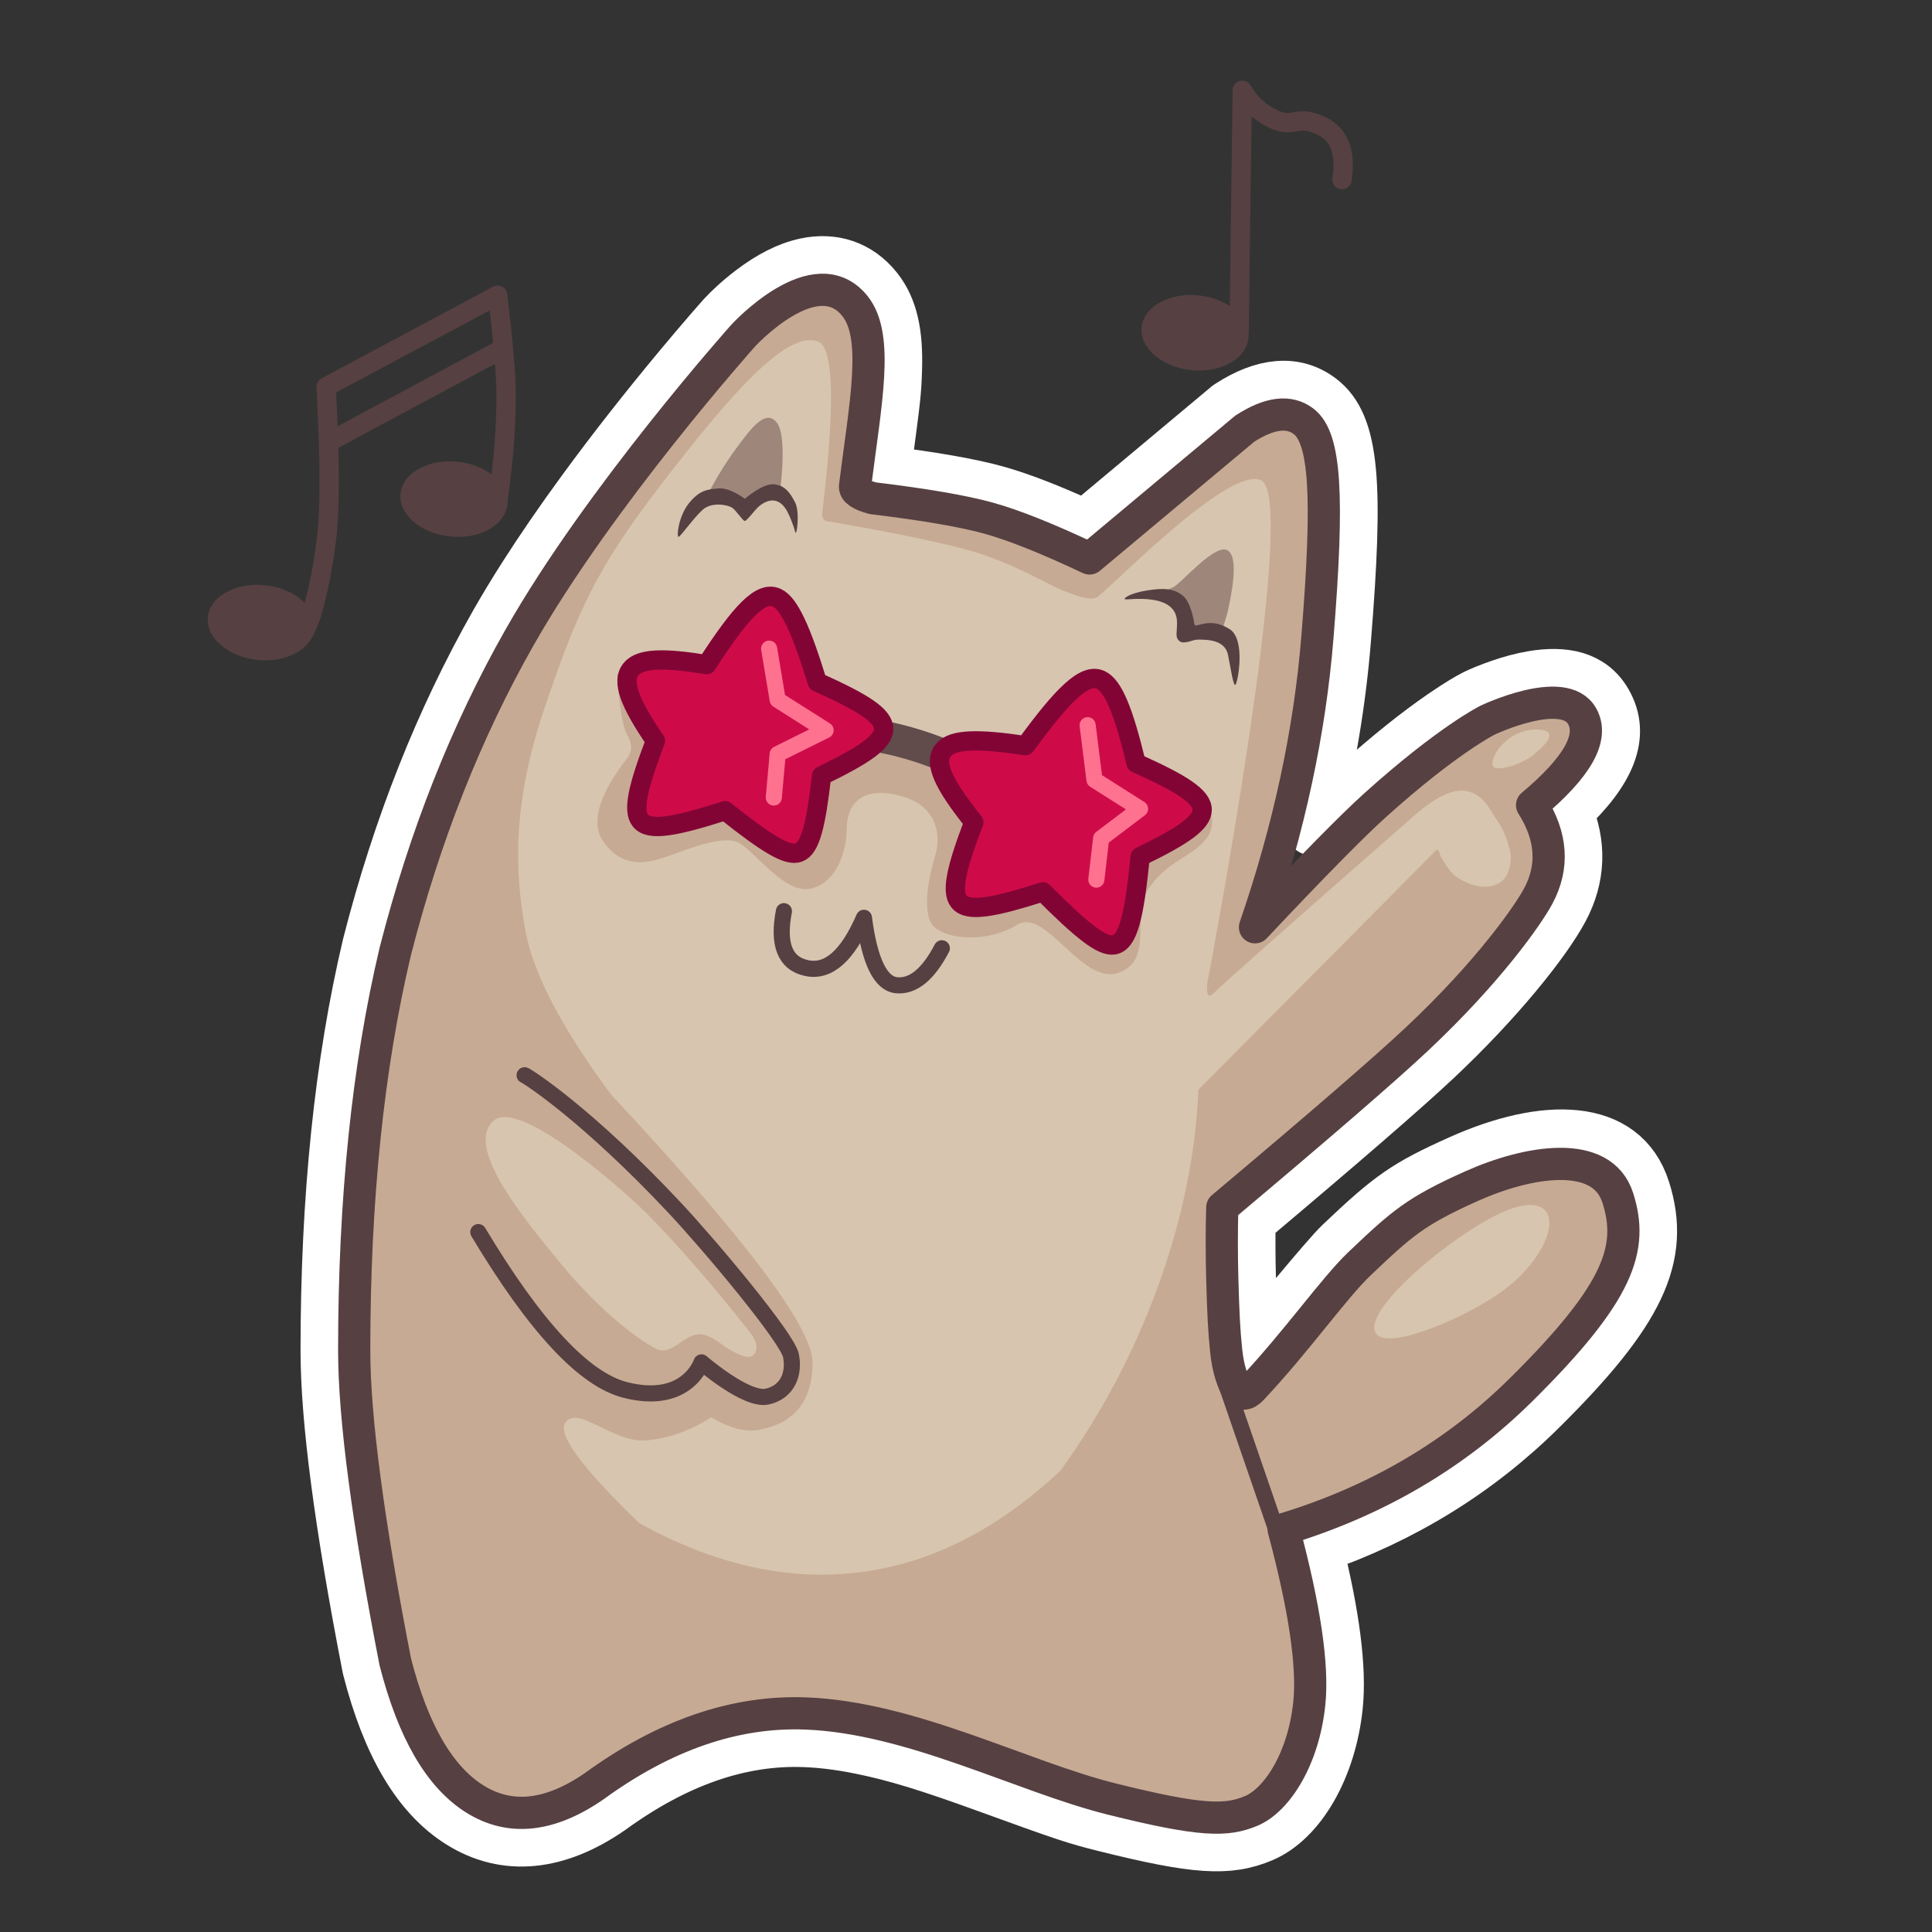 <svg xmlns="http://www.w3.org/2000/svg" xmlns:xlink="http://www.w3.org/1999/xlink" width="180" height="180" viewBox="0 0 180 180"><rect x="0" y="0" width="180" height="180" fill="#333333" stroke="none"/><defs><path id="happy_cat-a" d="M81.315,46.419 C86.18,47.009 89.783,47.629 92.124,48.28 C94.466,48.931 97.595,50.181 101.511,52.03 L115.973,39.937 C118.279,38.45 120.107,38.224 121.457,39.259 C123.481,40.811 123.812,46.139 122.741,59.372 C122.027,68.194 120.088,77.201 116.925,86.392 C122.274,80.711 126.007,76.917 128.125,75.011 C134.878,68.931 138.591,67.097 138.591,67.097 C138.591,67.097 145.669,63.719 147.389,66.7 C148.537,68.686 146.987,71.457 142.741,75.011 C144.589,77.93 144.778,80.759 143.307,83.498 C142.39,85.205 138.759,90.471 132.004,96.814 C129.021,99.615 122.978,104.843 113.876,112.497 C113.816,114.656 113.816,116.854 113.876,119.09 C113.967,122.444 114.045,123.917 114.235,125.807 C114.425,127.697 114.923,128.9 115.277,129.444 C115.631,129.989 116.123,129.951 116.6,129.444 C120.844,124.934 124.293,119.99 126.662,117.739 C130.615,113.984 131.857,112.859 137.103,110.51 C142.348,108.16 149.261,106.965 150.731,111.615 C152.202,116.265 150.933,120.349 141.754,129.444 C135.634,135.508 128.246,139.85 119.59,142.471 C121.55,149.78 122.348,155.189 121.985,158.696 C121.44,163.957 118.921,167.721 116.6,168.707 C114.279,169.692 111.939,169.692 103.579,167.611 C95.219,165.529 84.908,160.004 75.044,159.639 C68.468,159.396 61.91,161.653 55.37,166.41 C51.24,169.264 47.532,169.664 44.244,167.611 C40.956,165.557 38.484,161.297 36.826,154.829 C34.275,141.715 33,132.041 33,125.807 C33,111.798 34.275,99.41 36.826,88.644 C39.578,77.891 43.44,68.134 48.414,59.372 C55.875,46.231 69.241,31.267 69.241,31.267 C69.241,31.267 75.978,23.902 79.662,28.525 C81.924,31.363 80.632,37.56 79.662,45.291 C79.606,45.732 80.157,46.108 81.315,46.419 Z"/></defs><g fill="none" fill-rule="evenodd"><rect width="180" height="180" y="1"/><g stroke-linecap="round" stroke-linejoin="round"><use fill="#C7AA93" xlink:href="#happy_cat-a"/><path stroke="#FFF" stroke-width="5" d="M82.346,44.027 C86.959,44.604 90.429,45.214 92.794,45.871 C94.988,46.481 97.757,47.554 101.126,49.094 L114.488,37.92 L114.618,37.836 C117.716,35.839 120.634,35.478 122.978,37.275 C126.055,39.634 126.403,45.117 125.233,59.574 C124.763,65.38 123.776,71.258 122.274,77.208 C124.026,75.436 125.417,74.085 126.452,73.153 C129.487,70.421 132.168,68.299 134.474,66.714 C135.901,65.733 136.911,65.138 137.514,64.84 C138.02,64.599 138.826,64.259 139.816,63.919 C140.814,63.576 141.8,63.309 142.755,63.145 C145.741,62.633 148.215,63.13 149.554,65.45 C151.334,68.532 149.843,71.865 145.87,75.583 C147.191,78.636 147.091,81.736 145.509,84.681 C143.849,87.773 139.431,93.27 133.715,98.636 C130.785,101.388 125.005,106.395 116.35,113.683 C116.318,115.437 116.327,117.217 116.375,119.023 C116.464,122.329 116.54,123.742 116.722,125.556 C116.723,125.561 116.723,125.566 116.724,125.571 C118.253,123.762 123.656,117.146 124.94,115.927 C129.585,111.513 130.991,110.508 136.081,108.228 C143.862,104.742 151.17,104.71 153.115,110.861 C155.069,117.04 152.691,122.127 143.513,131.22 C137.647,137.032 130.667,141.337 122.599,144.123 C124.197,150.562 124.832,155.474 124.471,158.954 C123.881,164.655 121.092,169.515 117.577,171.008 C114.429,172.345 111.369,172.126 102.975,170.037 C100.157,169.335 99.236,169.018 91.904,166.358 C86.65,164.452 83.45,163.447 80.104,162.778 C78.283,162.413 76.574,162.198 74.951,162.138 C68.969,161.916 62.95,163.988 56.791,168.466 C51.899,171.847 47.132,172.362 42.92,169.731 C38.989,167.277 36.206,162.481 34.405,155.449 L34.372,155.306 C31.793,142.047 30.5,132.238 30.5,125.807 C30.5,111.614 31.795,99.035 34.404,88.024 C37.209,77.061 41.154,67.097 46.24,58.138 C47.05,56.711 47.945,55.232 48.92,53.705 C50.542,51.164 52.369,48.514 54.364,45.785 C57.211,41.891 60.256,38.028 63.301,34.367 C64.367,33.085 65.357,31.92 66.246,30.893 C66.559,30.532 66.836,30.214 67.076,29.942 C67.221,29.776 67.323,29.662 67.397,29.58 C67.979,28.943 68.924,28.044 70.122,27.139 C71.761,25.9 73.418,25.018 75.109,24.663 C77.602,24.141 79.939,24.861 81.617,26.967 C83.045,28.759 83.513,31.151 83.404,34.453 C83.333,36.613 83.304,36.856 82.386,43.727 C82.372,43.829 82.359,43.929 82.346,44.027 Z"/><use stroke="#564042" stroke-width="3" xlink:href="#happy_cat-a"/></g><path fill="#D7C5AF" d="M77.392 48.612C83.303 49.635 87.62 50.529 90.344 51.293 94.429 52.44 97.706 54.531 99.153 55.069 100.6 55.607 101.425 55.925 102.143 55.68 102.861 55.435 114.47 43.237 117.521 44.761 121.093 46.547 112.5 91.484 112.5 91.484 112.5 91.484 112.212 93.446 113.095 92.514 113.684 91.892 119.959 86.337 131.92 75.849 133.74 74.295 135.223 73.569 136.368 73.671 138.085 73.823 138.699 75.257 139.545 76.526 140.11 77.372 140.514 78.388 140.758 79.572 140.794 81.057 140.349 82.002 139.422 82.407 138.031 83.013 136.368 82.158 135.708 81.712 135.268 81.414 134.764 80.751 134.196 79.724 134.074 79.206 133.918 79.056 133.726 79.276 133.535 79.496 126.177 86.911 111.654 101.521 111.403 107.495 110.156 113.578 107.913 119.772 105.67 125.965 102.633 131.712 98.802 137.012 92.967 142.498 86.729 145.656 80.087 146.487 73.446 147.318 66.609 145.795 59.578 141.918 54.19 136.733 51.893 133.6 52.687 132.519 53.878 130.896 57.139 134.464 60.224 134.197 62.28 134.018 64.296 133.301 66.272 132.045 67.926 133.045 69.385 133.436 70.649 133.218 72.546 132.891 75.703 131.819 75.703 126.946 75.703 123.697 69.442 115.371 56.92 101.968 52.356 95.796 49.706 90.741 48.971 86.804 47.87 80.898 47.799 74.548 50.788 65.804 53.777 57.06 55.468 53.081 61.697 45.005 67.925 36.929 73.275 30.705 76.217 31.815 78.689 32.748 76.601 47.274 76.601 47.943 76.601 48.389 76.865 48.612 77.392 48.612zM139.124 71.424C139.423 71.883 141.644 71.289 142.775 70.397 143.907 69.505 144.615 68.701 144.256 68.266 143.896 67.83 142.066 67.798 140.744 68.701 139.423 69.605 138.825 70.966 139.124 71.424zM143.869 112.689C142.492 111.508 139.269 112.837 134.902 116.06 130.535 119.283 126.939 123.182 128.347 124.401 129.755 125.619 136.565 122.8 140.085 120.203 143.605 117.605 145.246 113.87 143.869 112.689z"/><path fill="#D7C5AF" d="M45.96,104.439 C43.373,106.835 48.407,113.065 52.197,117.665 C55.986,122.265 59.505,124.84 61.134,125.667 C62.763,126.493 63.948,123.681 65.87,124.444 C66.92,124.861 67.443,125.492 68.22,125.883 C68.996,126.275 69.918,126.749 70.337,126.067 C70.757,125.384 70.173,124.51 69.817,124.059 C63.318,115.822 59.491,112.319 59.491,112.319 C59.491,112.319 48.547,102.043 45.96,104.439 Z"/><path fill="#C7AA93" d="M57.514,62.79 C57.685,65.802 57.998,67.706 58.454,68.505 C58.911,69.303 58.911,70.003 58.454,70.605 C55.725,74.127 54.993,76.752 56.258,78.48 C58.155,81.073 60.498,80.384 62.408,79.705 C64.318,79.025 67.295,77.827 68.745,78.48 C70.195,79.134 73.039,83.306 75.496,82.799 C77.952,82.292 78.884,79.242 78.884,77.263 C78.884,75.283 79.914,73.164 83.753,74.114 C87.591,75.063 87.626,78.14 87.134,79.705 C86.643,81.269 85.696,85.301 87.134,86.446 C88.573,87.592 92.129,87.778 94.783,86.151 C97.437,84.524 100.766,91.784 104.165,90.643 C107.564,89.501 105.326,85.356 107.008,82.799 C108.689,80.243 111.14,79.795 112.39,78.134 C113.223,77.026 113.09,75.686 111.992,74.114 L57.514,62.79 Z"/><path stroke="#614B4B" stroke-width="3" d="M76.83,68.47 C79.164,68.094 81.955,68.402 85.203,69.396 C88.452,70.389 90.796,71.651 92.236,73.181"/><path fill="#CE0B48" stroke="#820435" stroke-linecap="round" stroke-linejoin="round" stroke-width="1.8" d="M65.841 61.921C69.027 56.997 70.883 54.997 72.376 55.691 73.538 56.232 74.66 58.713 76.141 63.546 80.445 65.478 82.325 66.67 82.325 67.911 82.325 69.121 80.553 70.333 76.546 72.278 76.009 76.945 75.491 79.03 74.414 79.429 73.374 79.815 71.442 78.615 67.557 75.53 62.788 77.061 60.497 77.449 59.678 76.461 58.915 75.541 59.42 73.342 61.066 69.023 58.676 65.522 57.845 63.467 58.813 62.325 59.669 61.316 61.882 61.269 65.841 61.921zM95.547 69.471C99.082 64.628 101.087 62.664 102.549 63.344 103.735 63.895 104.702 66.342 105.848 71.098 110.131 73.021 112.002 74.21 112.002 75.448 112.002 76.658 110.231 77.869 106.229 79.812 105.665 85.434 105.107 87.792 103.791 88.031 102.686 88.232 100.783 86.713 97.167 83.089 92.443 84.602 90.169 84.982 89.354 83.998 88.594 83.081 89.093 80.894 90.727 76.601 87.923 73.086 86.909 71.046 87.912 69.863 88.774 68.846 91.159 68.806 95.547 69.471z"/><polyline stroke="#FE7290" stroke-linecap="round" stroke-linejoin="round" stroke-width="1.5" points="71.658 60.433 72.455 65.205 76.922 68.037 72.455 70.253 72.092 74.301"/><polyline stroke="#FE7290" stroke-linecap="round" stroke-linejoin="round" stroke-width="1.5" points="101.331 67.565 101.971 72.664 106.214 75.357 102.592 78.099 102.144 81.953"/><path fill="#9E867B" d="M66.019 45.926C66.808 44.41 67.676 43.011 68.622 41.73 70.042 39.807 71.285 38.191 72.295 39.277 72.968 40.002 73.094 42.218 72.671 45.926 71.967 45.869 71.524 45.869 71.341 45.926 70.39 46.223 69.642 47.261 69.409 47.547 68.959 48.099 68.058 46.3 67.24 46.3 66.695 46.3 66.288 46.175 66.019 45.926zM108.042 55.165C108.355 55.106 108.765 54.962 109.273 54.73 110.034 54.383 113.148 50.639 114.345 51.262 115.144 51.677 115.144 53.64 114.345 57.151L113.832 58.844C112.274 58.608 111.356 58.608 111.08 58.844 110.803 59.079 110.612 59.079 110.506 58.844 110.783 57.636 110.646 56.816 110.097 56.385 109.547 55.954 108.863 55.547 108.042 55.165z"/><path fill="#564042" d="M63.225,50.014 C63.436,49.964 64.574,48.301 65.452,47.506 C66.33,46.711 67.818,47.054 68.192,47.287 C68.566,47.521 69.202,48.538 69.393,48.538 C69.584,48.538 70.365,47.449 70.738,47.15 C71.45,46.579 72.395,46.265 73.165,47.351 C73.482,47.799 73.935,48.946 74.079,49.542 C74.222,50.137 74.546,47.717 74.079,46.812 C73.611,45.907 73.143,45.225 72.106,45.12 C71.07,45.016 69.393,46.469 69.393,46.469 C69.393,46.469 68.019,45.416 66.952,45.505 C65.884,45.594 65.171,45.669 64.186,46.888 C63.202,48.107 63.014,50.064 63.225,50.014 Z"/><path fill="#564042" d="M104.655,60.727 C104.866,60.677 107.761,56.936 109.705,59.095 C110.39,59.856 110.47,60.237 111.019,60.229 C111.568,60.22 111.867,59.288 112.179,59.007 C112.828,58.423 114.079,57.279 115.256,58.16 C116.434,59.041 117.486,59.921 117.629,59.792 C117.772,59.662 115.577,55.948 113.749,56.273 C111.922,56.598 111.577,57.698 111.191,58.126 C111.116,58.209 111.007,58.126 111.007,58.126 C111.007,58.126 109.447,56.784 108.38,56.873 C107.313,56.962 106.611,57.526 105.627,58.745 C104.642,59.964 104.445,60.777 104.655,60.727 Z" transform="rotate(42 111.108 58.491)"/><path stroke="#564042" stroke-linecap="round" stroke-linejoin="round" stroke-width="1.5" d="M73.035 84.892C72.436 88 73.144 89.768 75.16 90.195 77.176 90.623 78.953 89.06 80.492 85.508 81.018 89.578 82.042 91.674 83.564 91.796 85.086 91.918 86.481 90.769 87.749 88.349M48.875 100.177C49.26 100.343 54.716 103.858 62.813 112.478 66.178 116.06 73.355 124.642 73.691 126.293 74.026 127.944 73.412 129.691 71.47 130.117 69.527 130.542 65.356 126.929 65.356 126.929 65.356 126.929 64.021 130.966 58.261 129.501 54.42 128.525 49.854 123.621 44.562 114.79"/><polyline stroke="#564042" stroke-linecap="round" stroke-linejoin="round" stroke-width="1.5" points="113.976 128.209 116.834 136.506 119.691 144.802"/><path stroke="#564042" stroke-linecap="round" stroke-linejoin="round" stroke-width="1.8" d="M46.371,47.044 C46.371,46.262 47.155,42.247 47.155,36.725 C47.155,35.041 46.894,31.967 46.371,27.5 L30.385,36.039 C30.762,42.898 30.762,47.725 30.385,50.52 C30.09,52.709 29.657,55.137 29.01,57.272 C28.891,57.666 28.686,58.166 28.396,58.773"/><ellipse cx="24.338" cy="58.003" fill="#564042" rx="5" ry="3.5" transform="rotate(6 24.338 58.003)"/><ellipse cx="42.288" cy="46.503" fill="#564042" rx="5" ry="3.5" transform="rotate(6 42.288 46.503)"/><ellipse cx="111.338" cy="31.003" fill="#564042" rx="5" ry="3.5" transform="rotate(6 111.338 31.003)"/><path stroke="#564042" stroke-linecap="round" stroke-linejoin="round" stroke-width="1.8" d="M31.202 40.887C31.564 40.674 36.726 37.902 46.69 32.57M114.641 32.106C115.183 31.822 115.454 31.347 115.454 30.68 115.454 30.013 115.549 22.59 115.74 8.412 116.431 9.622 117.416 10.523 118.696 11.117 120.615 12.009 120.742 10.586 123.172 11.758 124.791 12.538 125.411 14.2 125.033 16.742"/></g></svg>